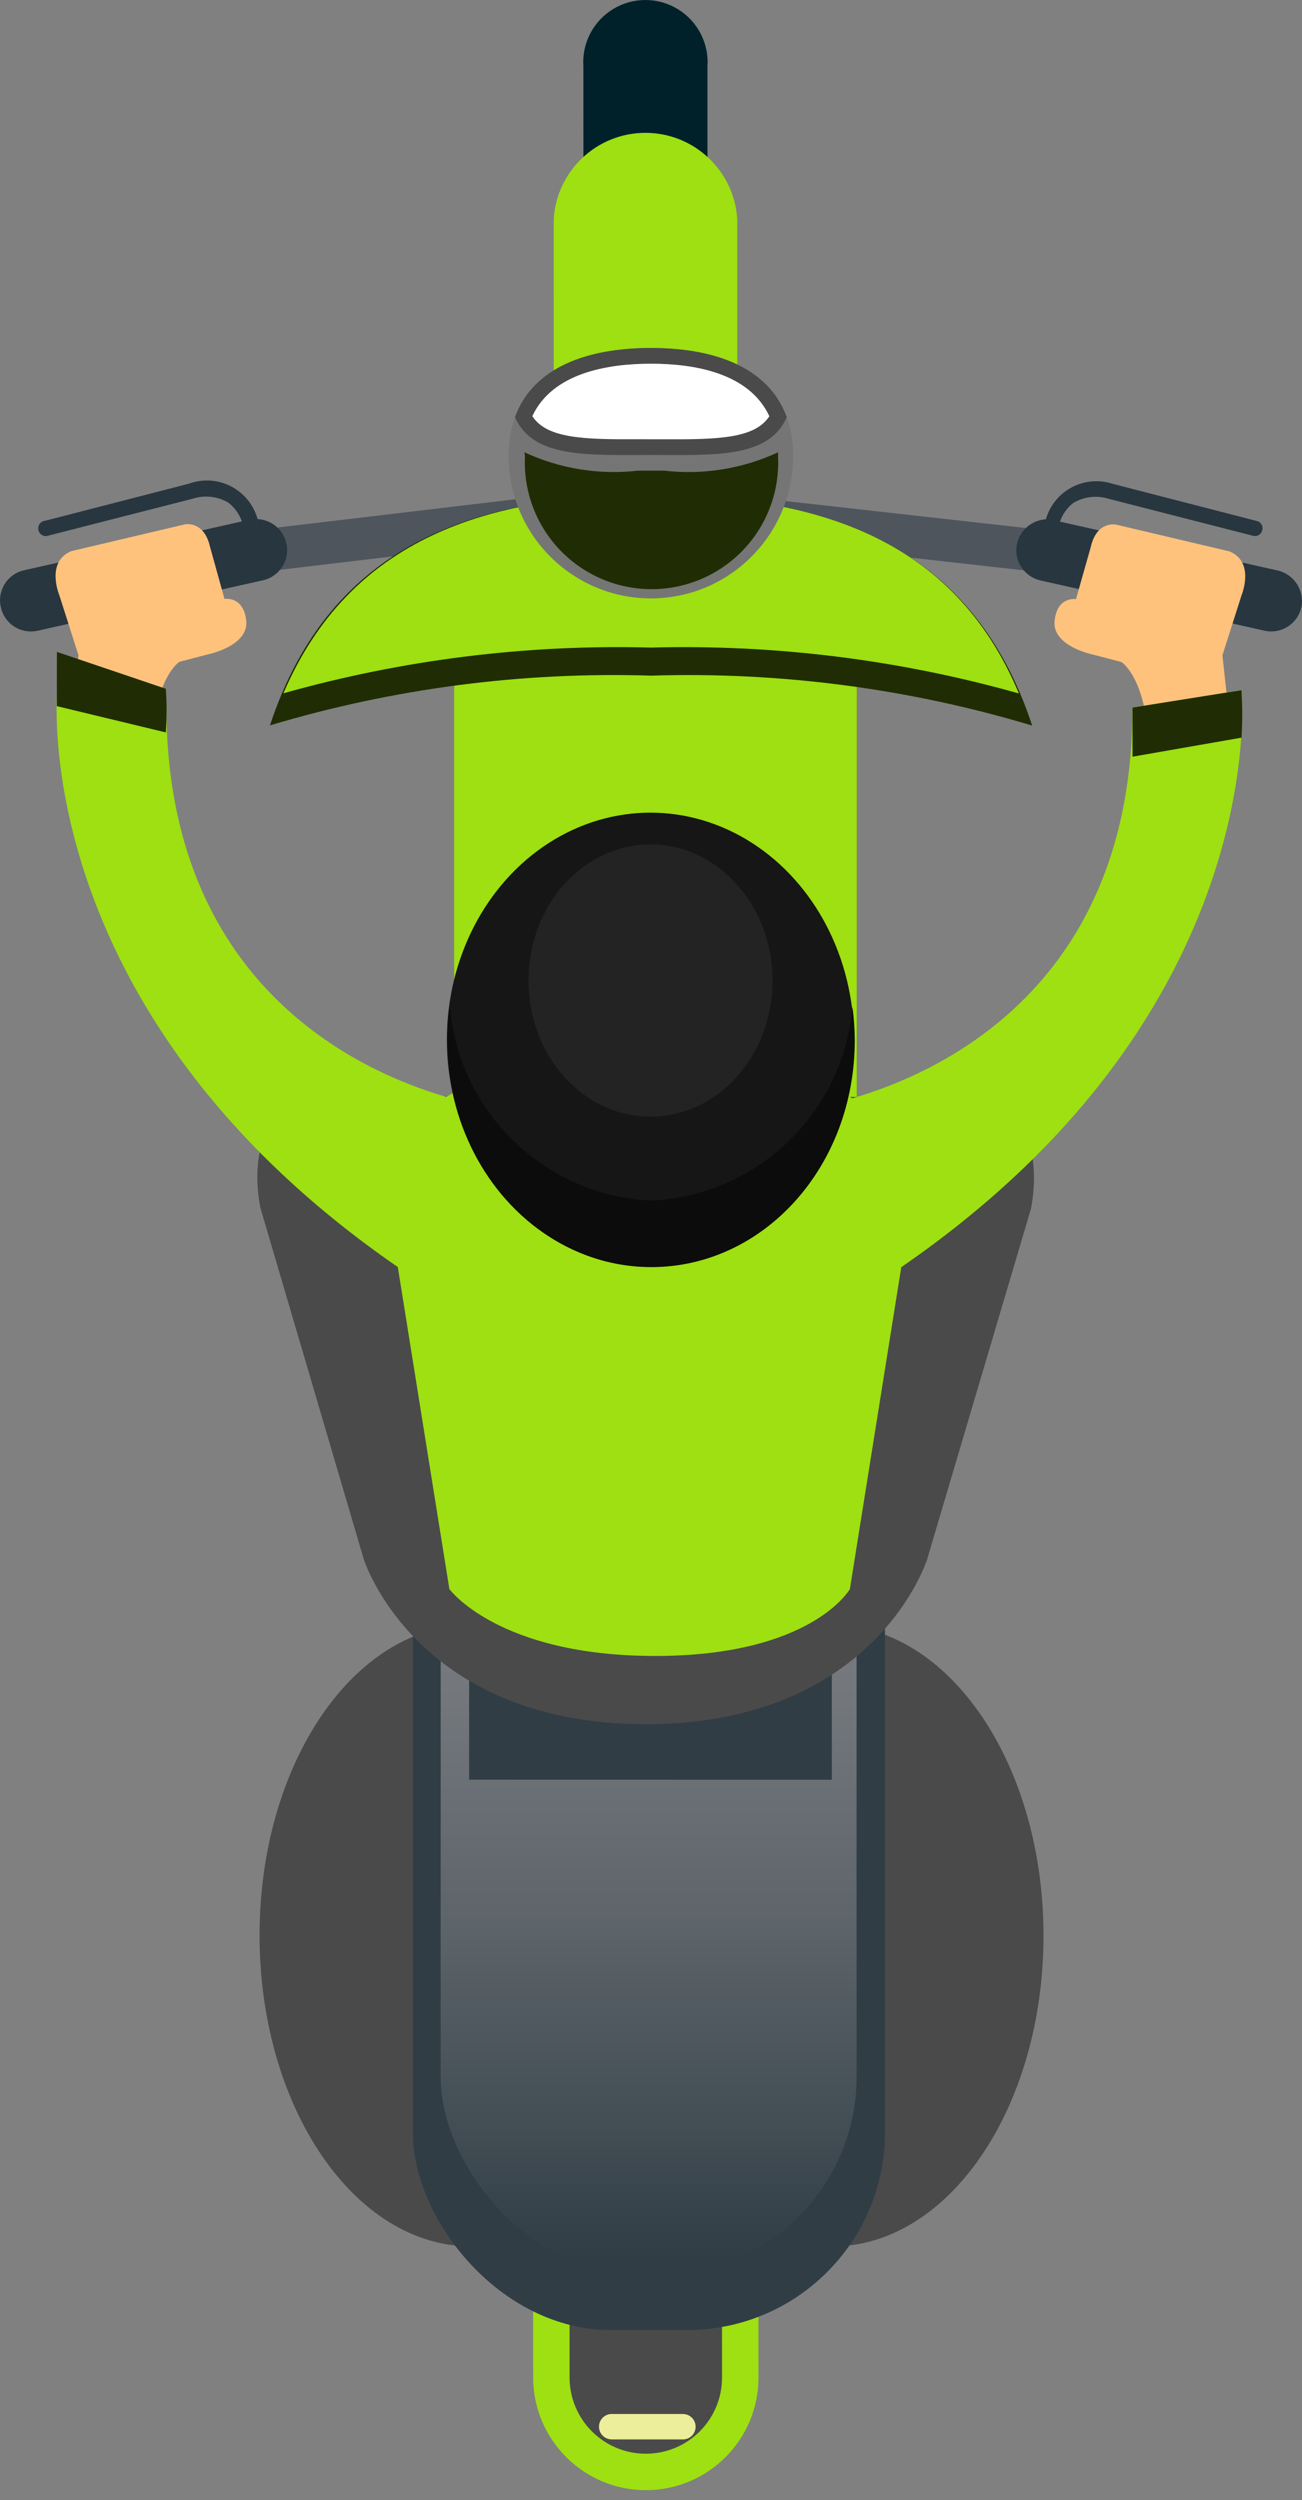 <svg width="50" height="96" viewBox="0 0 50 96" fill="none" xmlns="http://www.w3.org/2000/svg">
<rect x="0" y="0" width="50" height="96" fill="#808080" stroke="none"/>
<path d="M19.555 62.586C19.078 62.458 18.586 62.393 18.091 62.394C13.598 62.392 9.966 67.733 9.968 74.319C9.969 80.906 13.604 86.261 18.097 86.262C18.591 86.263 19.083 86.198 19.56 86.07L19.555 62.586Z" fill="#4A4A4A"/>
<path d="M30.403 62.589C30.906 62.454 31.424 62.39 31.944 62.396C36.437 62.397 40.072 67.739 40.073 74.326C40.075 80.913 36.443 86.266 31.949 86.265C31.451 86.266 30.955 86.201 30.473 86.072L30.403 62.589Z" fill="#4A4A4A"/>
<path d="M10.175 21.948L9.61 20.381L20.933 19.036L21.511 20.602L10.175 21.948Z" fill="#4E555D"/>
<path d="M0.033 23.321C-0.04 23.012 0.014 22.688 0.183 22.42C0.352 22.152 0.621 21.963 0.931 21.896L9.288 20.023C9.189 19.739 9.011 19.49 8.774 19.304C8.36 19.058 7.86 19.002 7.401 19.15L1.881 20.561C1.773 20.608 1.648 20.587 1.562 20.507C1.476 20.427 1.445 20.304 1.483 20.193C1.522 20.082 1.622 20.005 1.739 19.996L7.259 18.572C7.788 18.38 8.373 18.418 8.873 18.677C9.373 18.935 9.742 19.391 9.892 19.934C10.425 19.96 10.876 20.338 10.996 20.858C11.07 21.166 11.014 21.491 10.842 21.757C10.674 22.025 10.406 22.215 10.098 22.283L1.445 24.22C1.139 24.289 0.817 24.233 0.552 24.064C0.287 23.895 0.1 23.628 0.033 23.321Z" fill="#27363F"/>
<path d="M39.779 21.953L40.382 20.387L28.34 19.036L27.737 20.602L39.779 21.953Z" fill="#4E555D"/>
<path d="M49.974 23.332C50.109 22.688 49.704 22.054 49.062 21.907L40.704 20.031C40.803 19.747 40.981 19.497 41.217 19.312C41.632 19.066 42.132 19.01 42.591 19.158L48.112 20.572C48.187 20.595 48.268 20.586 48.336 20.547C48.404 20.508 48.453 20.443 48.471 20.366C48.495 20.291 48.486 20.21 48.447 20.142C48.408 20.073 48.342 20.025 48.266 20.007L42.732 18.58C42.211 18.409 41.643 18.457 41.158 18.714C40.674 18.97 40.315 19.413 40.165 19.941C39.633 19.971 39.184 20.347 39.061 20.865C38.987 21.173 39.043 21.498 39.215 21.764C39.383 22.032 39.651 22.221 39.96 22.29L48.613 24.231C49.233 24.336 49.828 23.944 49.974 23.332Z" fill="#27363F"/>
<path d="M27.171 18.395L27.168 2.564C27.233 1.672 26.794 0.817 26.03 0.351C25.266 -0.116 24.305 -0.116 23.541 0.35C22.777 0.816 22.339 1.67 22.404 2.563L22.408 18.394C22.5 19.642 23.539 20.608 24.79 20.608C26.041 20.608 27.08 19.643 27.171 18.395Z" fill="#00212A"/>
<path d="M28.315 24.251L28.312 8.42C28.199 6.556 26.654 5.102 24.787 5.101C22.92 5.101 21.376 6.555 21.264 8.419L21.267 24.25C21.38 26.114 22.925 27.568 24.792 27.568C26.659 27.569 28.203 26.115 28.315 24.251Z" fill="#9EE011"/>
<path d="M27.172 24.251L27.169 8.42C27.077 7.173 26.038 6.207 24.787 6.207C23.536 6.206 22.497 7.172 22.406 8.419L22.409 24.25C22.501 25.498 23.541 26.464 24.791 26.464C26.042 26.464 27.081 25.499 27.172 24.251Z" fill="#9EE011"/>
<rect width="15.457" height="31.046" transform="matrix(1 0 0 1 17.443 22.645)" fill="#9EE011"/>
<path d="M29.128 91.296L29.126 80.177C29.125 77.788 27.188 75.85 24.798 75.85C22.409 75.849 20.472 77.786 20.473 80.175L20.475 91.294C20.476 93.684 22.413 95.622 24.803 95.622C27.192 95.623 29.129 93.686 29.128 91.296Z" fill="#9EE011"/>
<path d="M27.728 91.297L27.725 80.178C27.725 78.561 26.414 77.25 24.797 77.25C23.181 77.249 21.87 78.56 21.871 80.176L21.873 91.295C21.874 92.912 23.184 94.223 24.801 94.223C26.418 94.224 27.728 92.913 27.728 91.297Z" fill="#4A4A4A"/>
<path d="M26.713 93.186C26.713 92.917 26.495 92.698 26.225 92.698L23.491 92.697C23.221 92.697 23.003 92.916 23.003 93.185C23.003 93.455 23.222 93.673 23.491 93.673L26.226 93.674C26.355 93.674 26.479 93.623 26.57 93.531C26.662 93.439 26.713 93.315 26.713 93.186Z" fill="#EDEE9B"/>
<path d="M25.002 25.945C29.952 25.79 34.895 26.437 39.638 27.862C37.326 20.825 31.638 19.014 25.001 19.012C18.363 19.011 12.677 20.82 10.367 27.855C15.11 26.434 20.053 25.789 25.002 25.945Z" fill="#202D04"/>
<path d="M25.003 19.012C18.776 19.011 13.449 20.64 10.883 26.623C15.474 25.329 20.235 24.737 25.004 24.867C29.773 24.739 34.535 25.333 39.127 26.629C36.609 20.594 31.229 19.014 25.003 19.012Z" fill="#9EE011"/>
<path d="M25.003 22.979C21.982 22.979 19.533 20.529 19.532 17.509C19.532 14.504 21.983 13.362 25 13.363C28.017 13.363 30.457 14.507 30.457 17.511C30.458 20.527 28.018 22.973 25.003 22.979Z" fill="#757575"/>
<path d="M20.135 17.366C21.497 17.999 23.008 18.244 24.5 18.073L25.514 18.074C27.006 18.245 28.517 18.001 29.879 17.369L29.879 17.51C29.972 19.305 29.067 21.006 27.525 21.931C25.984 22.856 24.058 22.856 22.516 21.93C20.974 21.004 20.069 19.303 20.16 17.508L20.135 17.366Z" fill="#202D04"/>
<path d="M25 13.363C22.548 13.362 20.469 14.106 19.776 16.019C20.47 17.599 22.549 17.471 25.002 17.471C27.454 17.472 29.52 17.601 30.213 16.021C29.52 14.108 27.453 13.363 25 13.363Z" fill="#4A4A4A"/>
<path d="M20.443 15.981C21.213 14.325 23.318 13.966 25 13.966C26.682 13.966 28.774 14.326 29.545 15.983C28.993 16.83 27.62 16.881 25.501 16.868L24.5 16.867C22.369 16.88 20.995 16.828 20.443 15.981Z" fill="white"/>
<rect width="18.128" height="35.912" rx="7.59" transform="matrix(1 0 0 1 15.857 53.56)" fill="#303D45"/>
<rect width="15.971" height="32.818" rx="7.59" transform="matrix(1 0 0 1 16.923 54.524)" fill="url(#paint0_linear_1260_1713)"/>
<path d="M31.945 68.342L31.944 64.144C32.044 60.185 28.929 56.886 24.971 56.759C21.019 56.891 17.913 60.186 18.015 64.141L18.016 68.339L31.945 68.342Z" fill="#303D45"/>
<path d="M34.738 42.125C35.791 41.853 36.895 41.853 37.948 42.125C39.232 42.524 40.015 44.167 39.592 46.414L35.603 59.882C35.603 59.882 33.627 66.211 24.794 66.209C15.962 66.207 13.97 59.877 13.97 59.877L10 46.382C9.563 44.135 10.384 42.53 11.643 42.094C12.69 41.82 13.791 41.82 14.839 42.094L34.738 42.125Z" fill="#4A4A4A"/>
<path d="M2.768 27.403L3.012 25.156L2.279 22.858C2.279 22.858 1.74 21.574 2.741 21.163L7.093 20.137C7.093 20.137 7.838 19.97 8.069 21.01L8.621 23C8.621 23 9.353 22.872 9.456 23.835C9.559 24.798 8.019 25.119 8.019 25.119L6.889 25.414C6.889 25.414 6.093 25.915 5.888 27.982L2.768 27.403Z" fill="#FFC27C"/>
<path d="M47.188 27.413L46.944 25.166L47.675 22.868C47.675 22.868 48.214 21.584 47.213 21.173L42.86 20.145C42.86 20.145 42.116 19.978 41.885 21.018L41.32 23.008C41.32 23.008 40.601 22.879 40.499 23.842C40.397 24.805 41.937 25.127 41.937 25.127L43.067 25.422C43.067 25.422 43.863 25.923 44.069 27.99L47.188 27.413Z" fill="#FFC27C"/>
<path d="M47.675 26.501L43.49 27.168C43.492 37.812 36.176 41.174 32.735 42.175C30.375 40.79 27.66 40.133 24.929 40.286C22.208 40.119 19.498 40.757 17.137 42.12C13.696 41.118 6.39 37.752 6.388 27.108L2.202 26.439C2.202 26.439 0.921 38.752 15.277 48.655L17.257 61.02C17.257 61.02 19.132 63.588 25.153 63.589C31.174 63.591 32.637 61.023 32.637 61.023L34.611 48.659C48.923 38.815 47.675 26.501 47.675 26.501Z" fill="#9EE011"/>
<path d="M43.491 27.17L47.676 26.503C47.715 27.11 47.715 27.719 47.677 28.326L43.492 29.057C43.492 28.458 43.492 27.829 43.491 27.17Z" fill="#202D04"/>
<path d="M2.184 25.032L6.368 26.449C6.407 27.056 6.407 27.517 6.368 28.125L2.183 27.116C2.183 25.228 2.184 25.691 2.184 25.032Z" fill="#202D04"/>
<ellipse cx="7.818" cy="8.718" rx="7.818" ry="8.718" transform="matrix(1 0 0 1 17.161 31.206)" fill="#161616"/>
<ellipse cx="4.686" cy="5.226" rx="4.686" ry="5.226" transform="matrix(1 0 0 1 20.295 32.427)" fill="#232323"/>
<path d="M24.982 46.102C20.913 45.897 17.62 42.714 17.278 38.653C17.214 39.078 17.184 39.508 17.188 39.937C17.189 44.752 20.695 48.656 25.009 48.657C29.322 48.658 32.826 44.807 32.825 39.941C32.822 39.511 32.792 39.083 32.735 38.657C32.391 42.736 29.072 45.924 24.982 46.102Z" fill="#0C0C0C"/>
<defs>
<linearGradient id="paint0_linear_1260_1713" x1="1.462" y1="5.367" x2="1.462" y2="32.227" gradientUnits="userSpaceOnUse">
<stop stop-color="#7B7E83"/>
<stop offset="0.2" stop-color="#73777C"/>
<stop offset="0.52" stop-color="#5D646A"/>
<stop offset="0.91" stop-color="#39454D"/>
<stop offset="1" stop-color="#303D45"/>
</linearGradient>
</defs>
</svg>
